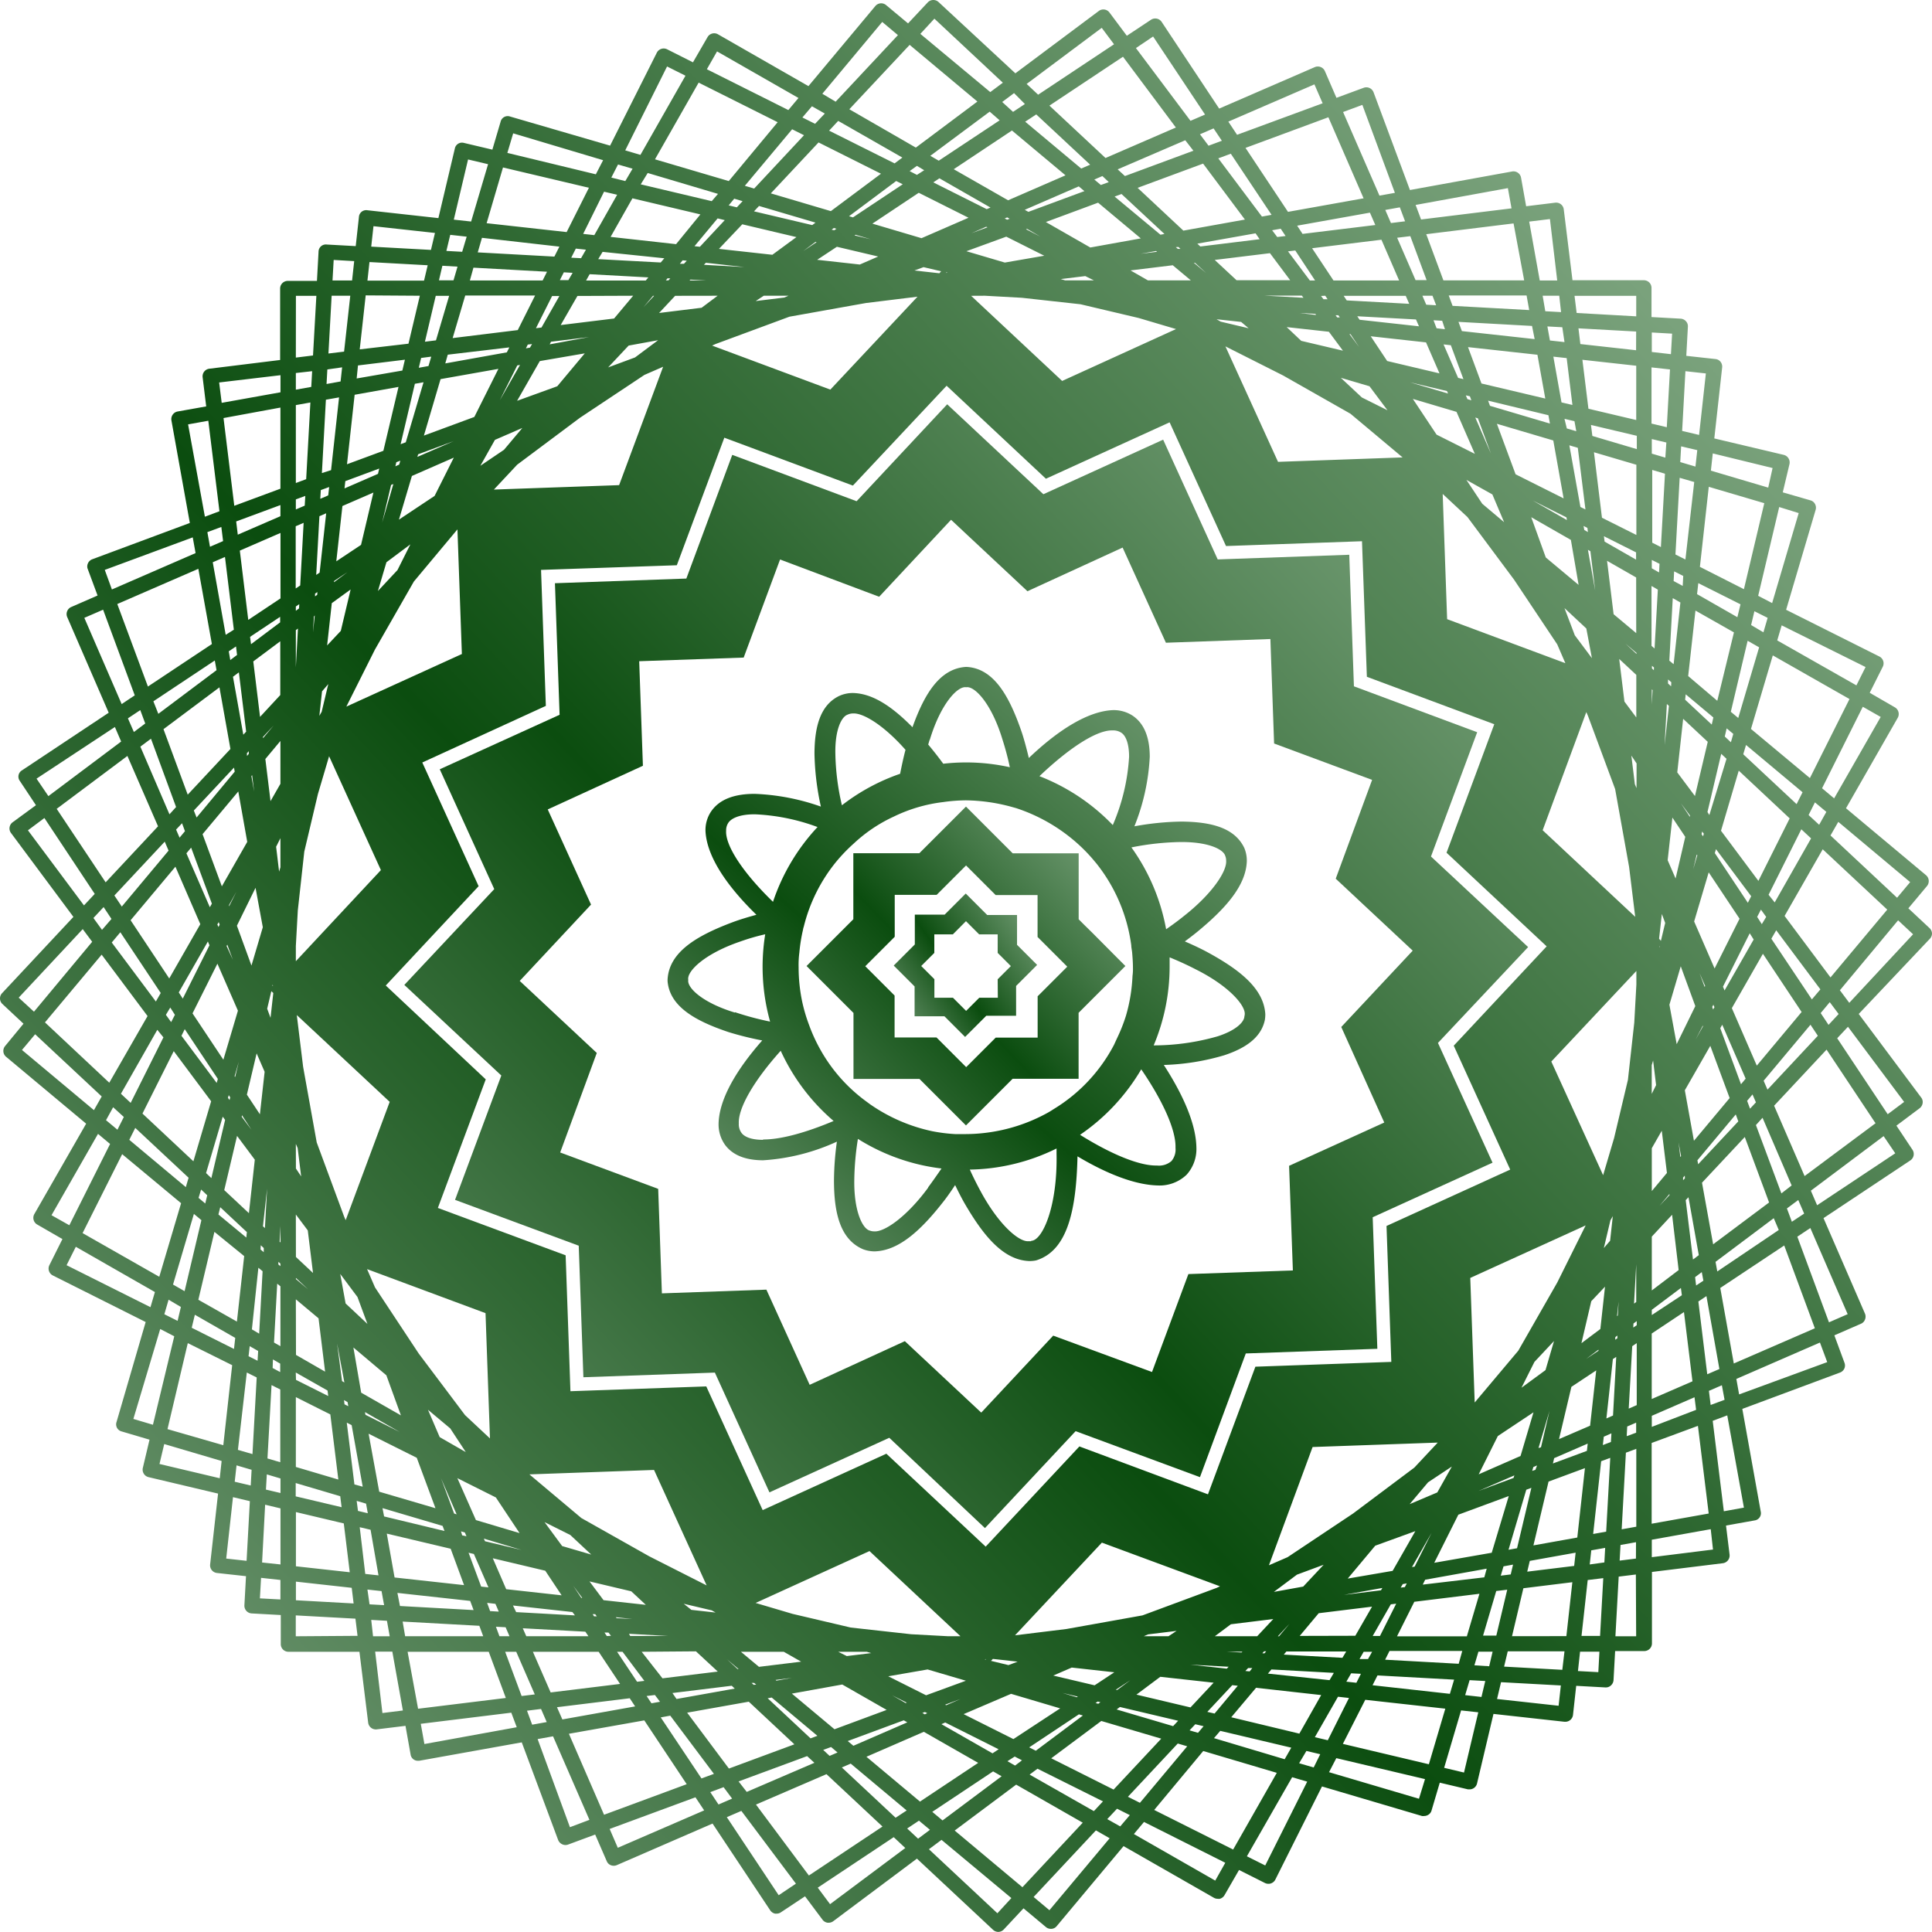 <svg xmlns="http://www.w3.org/2000/svg" xmlns:xlink="http://www.w3.org/1999/xlink" width="265.53" height="265.516" viewBox="0 0 265.53 265.516"><defs><linearGradient id="a" x1="0.065" y1="0.895" x2="1.086" y2="-0.065" gradientUnits="objectBoundingBox"><stop offset="0" stop-color="#749a77"/><stop offset="0.339" stop-color="#0b4d0f"/><stop offset="1" stop-color="#b5cfb6"/></linearGradient><linearGradient id="b" x1="-0.116" y1="1" x2="1.197" y2="-0.228" gradientUnits="objectBoundingBox"><stop offset="0" stop-color="#749a77"/><stop offset="0.37" stop-color="#0b4d0f"/><stop offset="1" stop-color="#b5cfb6"/></linearGradient><linearGradient id="c" x1="0.078" y1="1" x2="1.218" y2="-0.295" gradientUnits="objectBoundingBox"><stop offset="0" stop-color="#749a77"/><stop offset="0.307" stop-color="#0b4d0f"/><stop offset="1" stop-color="#b5cfb6"/></linearGradient><linearGradient id="d" x1="-0.305" y1="1.232" x2="1.214" y2="-0.228" gradientUnits="objectBoundingBox"><stop offset="0" stop-color="#749a77"/><stop offset="0.474" stop-color="#0b4d0f"/><stop offset="1" stop-color="#b5cfb6"/></linearGradient><linearGradient id="e" x1="0" y1="1" x2="1.436" y2="0" xlink:href="#a"/></defs><path d="M265.51,128.28a1.06,1.06,0,0,0-.34-.74l-2.91-2.72,2.56-3.06a1.067,1.067,0,0,0-.13-1.49l-11-9.2,7.11-12.43a1.063,1.063,0,0,0-.39-1.44l-3.46-2,1.79-3.57a1.05,1.05,0,0,0-.47-1.42l-12.81-6.42,4.06-13.74a1.06,1.06,0,0,0-.09-.8,1,1,0,0,0-.63-.5l-3.8-1.1.92-3.87a1.07,1.07,0,0,0-.79-1.28l-9.54-2.26,1.08-9.76a1.07,1.07,0,0,0-.22-.77,1,1,0,0,0-.71-.38l-4-.44.22-4a1,1,0,0,0-.27-.76,1.06,1.06,0,0,0-.73-.35l-4-.22v-4a1.05,1.05,0,0,0-1.06-1.06h-9.8l-1.2-9.74a1.05,1.05,0,0,0-1.17-.92l-4,.49-.7-3.93a1.06,1.06,0,0,0-1.22-.85L193.76,26.1l-5-13.43a1.06,1.06,0,0,0-1.36-.62l-3.74,1.38-1.59-3.67a1.06,1.06,0,0,0-1.39-.55l-13.14,5.7L159.64,3a1.06,1.06,0,0,0-1.47-.3l-3.32,2.2-2.39-3.2A1.05,1.05,0,0,0,151,1.49l-11.47,8.57L129,.29a1.06,1.06,0,0,0-1.49,0L124.78,3.2,121.77.69a1.05,1.05,0,0,0-1.49.13l-9.19,11L98.66,4.7a1.05,1.05,0,0,0-1.44.39l-2,3.46L91.67,6.76a1.06,1.06,0,0,0-1.42.47L83.83,20,70.09,16a1,1,0,0,0-1.31.72l-1.13,3.83-3.89-.92a1,1,0,0,0-1.27.78l-2.26,9.55-9.76-1.08a1,1,0,0,0-1.16.93l-.44,4-4-.22a1,1,0,0,0-1.11,1l-.22,4h-4a1.05,1.05,0,0,0-1.06,1.06v9.81l-9.73,1.2a1.05,1.05,0,0,0-.92,1.18l.49,4-3.93.7a1.06,1.06,0,0,0-.85,1.22l2.53,14.1-13.44,5A1.06,1.06,0,0,0,12,78.08l1.39,3.75L9.77,83.41a1.06,1.06,0,0,0-.55,1.39l5.7,13.14L3,105.86a1,1,0,0,0-.29,1.46l2.21,3.33L1.71,113a1.05,1.05,0,0,0-.21,1.48L10.07,126,.29,136.46a1.05,1.05,0,0,0,0,1.49l2.92,2.73L.69,143.74a1.05,1.05,0,0,0,.13,1.49l11,9.19L4.7,166.84a1.06,1.06,0,0,0,.39,1.44l3.47,2-1.79,3.58a1.06,1.06,0,0,0,.47,1.42L20,181.68l-4,13.73a1,1,0,0,0,.71,1.31l3.82,1.13-.92,3.88A1.06,1.06,0,0,0,20.4,203l9.55,2.26L28.86,215a1.06,1.06,0,0,0,.93,1.17l4,.44-.22,4a1.06,1.06,0,0,0,1,1.12l4,.22v4A1.05,1.05,0,0,0,39.58,227h9.8l1.2,9.74a1.06,1.06,0,0,0,1,.93h.13l4-.49.7,3.93a1,1,0,0,0,1,.87h.18l14.1-2.53,5,13.42a1.1,1.1,0,0,0,1,.69,1.13,1.13,0,0,0,.36-.06l3.73-1.38,1.59,3.66a1,1,0,0,0,.58.56,1.13,1.13,0,0,0,.39.07,1.09,1.09,0,0,0,.42-.09l13.15-5.71,7.93,11.93a1.06,1.06,0,0,0,.67.45h.2a1,1,0,0,0,.59-.18l3.32-2.2,2.4,3.21a1.08,1.08,0,0,0,.7.42h.14a1.05,1.05,0,0,0,.64-.21l11.5-8.6,10.46,9.78a1.07,1.07,0,0,0,.73.29h0a1.06,1.06,0,0,0,.74-.33l2.72-2.91,3.07,2.57a1.06,1.06,0,0,0,.68.25h.09a1,1,0,0,0,.72-.37l9.19-11,12.43,7.11a1.08,1.08,0,0,0,.52.13,1,1,0,0,0,.28,0,1.09,1.09,0,0,0,.64-.49l2-3.47,3.56,1.79a1.1,1.1,0,0,0,.48.11,1,1,0,0,0,.33-.05,1.06,1.06,0,0,0,.62-.53l6.41-12.8,13.74,4.06a1.1,1.1,0,0,0,.3,0,1.07,1.07,0,0,0,.51-.13,1,1,0,0,0,.51-.63l1.13-3.82,3.88.92h.24a1.05,1.05,0,0,0,1-.81l2.26-9.56,9.76,1.08h.11a1.06,1.06,0,0,0,1.06-.94l.44-4,4,.22h.07a1,1,0,0,0,.7-.27,1.07,1.07,0,0,0,.36-.73l.22-4h4a1.05,1.05,0,0,0,1.06-1.06v-9.81l9.74-1.2a1.07,1.07,0,0,0,.93-1.18l-.49-4,3.92-.7a1,1,0,0,0,.85-1.23l-2.53-14.1,13.44-5a1.08,1.08,0,0,0,.59-.56,1.06,1.06,0,0,0,0-.81l-1.38-3.74,3.65-1.59a1,1,0,0,0,.56-.58,1.07,1.07,0,0,0,0-.81l-5.7-13.13,11.93-7.93a1.06,1.06,0,0,0,.3-1.46l-2.21-3.32,3.19-2.39a1.08,1.08,0,0,0,.41-.69,1,1,0,0,0-.2-.79l-8.58-11.48L265.22,129A1.06,1.06,0,0,0,265.51,128.28Zm-3-7.06-1.8,2.15-9.15-8.56,1.07-1.87Zm-9.83,18.13-1.39,1.49-1.08-1.62,1.25-1.5Zm-4.74,27.43-1.69,1.12-.68-1.83,1.56-1.16ZM237,192.37l-1.91.71-.24-1.94,1.78-.77ZM234.82,208l-7.84,1.4V198.3l6.36-2.35Zm-10,6.19-2.24.28.12-2.15,2.13-.38Zm-4.93,10.63h-2.55l.85-7.68,2.14-.26Zm-5.19,4.66-8-.44.5-2.1H215Zm-11.11,3.73-2.24-.25.61-2.06,2.15.12Zm-23.06,9.69-2-.58,1-1.69,1.9.45ZM153.94,251l-1.78-1,1.34-1.43,1.76.88Zm-29.28.29,1.62-1.08,1.51,1.26-1.63,1.22Zm-27.06-5,1.83-.68,1.17,1.57-1.87.81ZM72.41,235.1l1.93-.24.78,1.8-2,.36ZM56,227H67.15l2.35,6.35-12.06,1.48Zm-5-4.38,2.16.12.38,2.13H51.25ZM12.82,126.15l1.4-1.5,1.08,1.63-1.3,1.5Zm4.74-27.44,1.7-1.13.68,1.84-1.56,1.17ZM28.48,73.12l1.92-.71.24,1.94-1.8.78ZM30.7,57.44,38.52,56V67.15L32.18,69.5Zm9.94-6.19L42.88,51l-.12,2.16-2.12.38Zm4.92-10.62h2.56l-.85,7.68-2.15.26ZM50.76,36l8,.44-.5,2.11H50.48Zm11.1-3.74,2.26.25-.62,2.08-2.17-.12Zm23.06-9.67,2,.58-1,1.7L84,24.39Zm26.65-8,1.77,1L112,17l-1.74-.87Zm29.27-.31-1.63,1.08L137.72,14l1.63-1.22Zm27.07,5.05-1.83.68-1.18-1.57,1.87-.81ZM193.09,30.4l-1.94.24-.78-1.8,2-.36Zm16.37,8.12h-11.1L196,32.17l12-1.48Zm5.07,4.36-2.17-.12L212,40.63h2.28ZM250,113.34,248.55,112l.87-1.74,1.57,1.31Zm-1,24L243.43,129l.67-1.16,6.07,8.12Zm.82,5-6.92,7.4-.53-1.22,6.44-7.7Zm-5.37,26.69-8.45,5.7-.24-1.32,8-6Zm-8.16,19.11-1.67.72-1.22-10,1.11-.74Zm-3.2,5.61L227,196.09v-1.52l5.87-2.55Zm-12.36,16.74-1.79.32,1.1-10,1.25-.46Zm-4.4,4.71-6.45.79.35-1.48,6.3-1.13Zm-10.7,9.58h-1.82l1.81-6.13,1.51-.18Zm-5.17,3.87-10.11-.56.6-1.2h10Zm-14.06,2.61-1.38-.15.66-1.15,1.34.07Zm-21.77,6.88-1.16-.34.79-.84,1.14.27Zm-25.14,4.5-1.05-.6,1-.64,1,.52ZM114,241.31l-.88-.82,1.08-.4.89.75Zm-24.48-7.23-.67-1,1.14-.14.7.93ZM68.14,223.56l1.33.07.53,1.23H68.62ZM54.6,218.91l10,1.1.47,1.26-10.12-.56Zm-38.08-90.8,5.55,8.35-.67,1.17-6.06-8.11Zm-.82-5.05,6.92-7.4.53,1.23-6.43,7.69Zm5.36-26.69,8.44-5.61.24,1.33-8,6Zm8.16-19.11,1.68-.73,1.22,10-1.12.7Zm3.22-5.61,6.08-2.25v1.53l-5.86,2.54ZM44.77,54.92l1.81-.32-1.1,10-1.26.4Zm4.41-4.71,6.45-.79-.35,1.49L49,52Zm10.69-9.57h1.84L59.9,46.76l-1.52.19Zm5.18-3.87,10.11.56-.6,1.2h-10Zm14.07-2.62,1.39.15-.67,1.17-1.35-.07Zm21.77-6.86,1.15.34-.79.85-1.12-.27ZM126,22.78l1,.6-1,.64-1-.52Zm25.49,1.4.88.83-1.09.4-.9-.75ZM176,31.42l.67,1-1.15.14-.7-.93Zm21.36,10.52L196,41.86l-.53-1.23h1.39Zm13.54,4.65-10-1.1-.47-1.27,10.11.56Zm36,63.91-7.33-6.85.38-1.28,7.77,6.5ZM242.72,126l-.6,1-.64-1,.52-1Zm-1.41,25.49-.81.87-.4-1.08.74-.88ZM234.09,176l-1,.66-.14-1.15.92-.69Zm-1.5,13.83-5.6,2.43v-9l4.43-2.95Zm-14.51,9.56-4.67,1.73.17-.73,4.61-2Zm-9.6,13.38-1.17.21,2.44-8.25.7-.26Zm-4.5,4-8.46,1,.33-.67,8.46-1.52Zm-14.34,8.06h-1l2.49-4.35.74-.09Zm-5.16,3-8.06-.44.36-.43H185Zm-12.75,1.87-.59-.06.38-.4h.57Zm-20.81,4.45-.37-.11.3-.2.37.09Zm-23.84,1.45-.33-.19.34-.13.33.16Zm-23.52-4.06-.28-.26h.35l.28.24Zm-20.18-6.7-.32-.48h.55l.34.45Zm-12.9-4.2,8.17.9L79,222l-8.08-.45Zm-6.1-7.25.73.17,2,4.59-1-.11Zm-41.6-73.93.6-1,.64,1-.52,1ZM24.18,114l.82-.87.4,1.09-.74.89Zm7.24-24.5,1-.67L32.56,90l-.93.7Zm1.52-13.84,5.59-2.43v9L34.1,85.18Zm14.5-9.55,4.66-1.73-.17.73-4.6,2ZM57,52.73l1.19-.21-2.44,8.25-.71.26Zm4.52-4,8.46-1-.34.68-8.46,1.52Zm14.34-8.06h1L74.4,45l-.76.09Zm5.16-3,8.07.44-.36.43h-8.2ZM93.8,35.76l.57.06-.39.42h-.56Zm20.78-4.44.36.11-.31.2-.35-.08Zm23.83-1.46.33.19-.34.13-.34-.17Zm23.53,4.07.28.26h-.36l-.28-.24Zm20.18,6.7.32.48h-.56l-.34-.45ZM195,44.83l-8.16-.9-.32-.48,8.07.44Zm6.11,7.26-.73-.17-2-4.6,1,.11ZM237.87,102l-.84-.79.26-1.12.91.76ZM241,129.11l-4,7-.22-.52,3.68-7.34ZM239.26,149l-2.85-7.7.27-.48,3.22,7.41Zm-.37,5.1-5.52,5.9-.1-.55,5.27-6.3Zm-5.43,18.39-.8.6-1-8.16.38-.4ZM231.13,178,227,180.72V180l4-3Zm-19.7,21,1.51-5.11-1.17,5ZM208,203.11l-4.8,1.78,4.91-2.13Zm-13.59,12.18-.37.07,2.69-4.7Zm-4.63,3.26-5.09.63,5.28-.95Zm-14.17,6.32,1.6-1.72-1.44,1.72Zm-5,2.23-2-.11h2.13Zm-20.19,4.51-5.68-1.34,2.54-1.1,5.85.65ZM101.81,227h5.89l2.39,1.36-5.8.71Zm-17.19-4.75,2.27.25-2.17-.12Zm-4.75-2.65-1.09-1.65L80,219.59Zm-13.39-8.15L71.64,213l-5-1.19ZM62.39,208l-1.78-4.81,2.13,4.92ZM24.55,136.38l4-7,.22.52-3.67,7.33Zm1.7-19.9,2.85,7.7-.28.49-3.22-7.41Zm.37-5.1,5.52-5.9.1.56L27,112.34ZM32,93l.81-.61,1,8.15-.39.42Zm2.35-5.49,4.13-2.75v.76l-4,3Zm19.69-21L52.5,71.82l1.23-5.19Zm3.41-4.09,4.89-1.81-5,2.17ZM71.07,50.21l.38-.07L68.67,55Zm4.64-3.26,5.22-.64-5.4,1Zm14.17-6.31-1.45,1.55,1.3-1.55Zm5-2.23,2.13.12H94.74ZM115,33.9l5.68,1.34-2.53,1.1-5.86-.65Zm48.65,4.62h-5.9l-2.39-1.37,5.8-.71Zm17.19,4.75L178.57,43l2.21.12Zm4.75,2.64,1.18,1.77-1.33-1.79ZM199,54.07l-5.23-1.54,5.08,1.2Zm4.1,3.41,1.79,4.84-2.15-4.95Zm32.14,42.09-3.66-3.42.08-.74,3.8,3.18Zm-1.09,15-.11.36-.2-.3.08-.36Zm1.46,23.84-.18.31-.13-.34.16-.31Zm-4.06,23.52-.25.26v-.36l.23-.27Zm-.86,12.61-3.69,2.8v-7.4l2.79-3Zm-8.47,6.33.22-2-.11,1.91Zm-190.91-30,.11-.37.2.3-.09.37Zm-1.46-23.83.19-.32.13.34-.16.33Zm4.06-23.53.26-.28v.37l-.24.28Zm.88-12.62,3.71-2.77v7.39l-2.78,3Zm8.45-6.32L43,86.9l.12-2.18Zm186.41,9.74-.42-.39v-.55l.45.38Zm3.61,23.21-.57,1.92.48-2Zm1,18.1-.69-1.87.76,1.74Zm-.24,5.45-1,1.79,1-1.94ZM230.92,159l-.24-2,.34,1.88Zm-1.49,5.24-1.36,1.46,1.35-1.61ZM32.22,147.91l.58-2L32.3,148Zm-1-18.09.76,2.06L31.12,130Zm.24-5.45,1-1.81-1,2Zm3.17-17.85.28,2.26-.38-2.13Zm1.49-5.25,1.46-1.56-1.44,1.72Zm191.16-9.18-.26-.24v-.36l.28.23Zm-66.7,132.77h-3.39l.58-.25,3.92-.48ZM93.95,220.4l3.85.91.53.3L95,221.24Zm11-179.77h3.4l-.59.25-3.92.48Zm66.64,4.47-3.84-.91-.57-.33,3.38.37ZM224.9,89.86l-1.51-1.41,1.51,1.27ZM185.94,208l-9,6-2.56,1.11,6-16.25,17.2-.61-3.22,3.44Zm-106.06.62-7.14-6,17.13-.61,7.23,15.87-7.89-4ZM79.69,57.4l8.86-5.89,2.57-1.12L85.07,66.66l-17.21.61,3.2-3.42Zm105.9-.55,7.16,6-17.12.61L168.4,47.59l7.93,4Zm42,92.27-.6,1.2v-3.95l.19-.63Zm-20.05,11.61-17,7.75.66,18.68-18.68.66L166,205.36l-17.67-6.58-12.88,13.77L121.8,199.78l-17,7.75-7.75-17-18.67.66-.66-18.68L60.16,166l6.58-17.67L53,135.43l12.76-13.65-7.74-17L75,97l-.66-18.69L93,77.67l6.53-17.53,17.67,6.58L130.08,53l13.65,12.78,17-7.75,7.75,17,18.69-.66L187.84,93l17.51,6.52-6.56,17.66,13.76,12.87L199.78,143.7Zm-40.35,57.49L157,222l-10.44,1.87-7.08.87L151.42,212l16.23,6Zm-37,6.64-5-.27-8.29-.92-8-1.88-5.07-1.5,15.65-7.13,12.5,11.7ZM37.93,116.36l.59-1.18v4l-.18.6Zm2.71,40.84.25.57.48,3.9-.72-1.09Zm6.64,10L43.51,157l-1.87-10.4-.87-7.11,12.77,11.93-6.05,16.26Zm-6.64-35.11V130l.27-4.89.89-8.08,1.87-7.9,1.54-5.21,7.12,15.65Zm-3.14,3.35-.07.07v-.2Zm-.23.77.27.25-.38,3.41-.46-1.25ZM57.52,186l-6-9.08-1.09-2.51,16.28,6.05.61,17.22-3.43-3.21ZM98.34,47.26l10.14-3.75L119,41.63l7.08-.87L114.1,53.53,97.85,47.48Zm37-6.63,5.08.28,8.06.89,8,1.89,5.13,1.52-15.65,7.13-12.51-11.7ZM224.9,108.3l-.23-.54-.48-3.93.72,1.08ZM208.07,79.65,214,88.54l1.12,2.59-16.25-6.05-.61-17.21,3.4,3.17ZM212,114.09l6-16.24.25.58,3.71,10,1.92,10.7.84,6.86Zm12.88,19.34v1.87l-.29,5.24-.87,7.85-1.9,8-1.51,5.11-7.12-15.62Zm3.14-3.35.06-.06v.16Zm.23-.79L228,129l.38-3.4.46,1.23Zm-9.48-38.85-2.35-3.14L215,83.56l3,2.8ZM62.85,72.74l.61,17.13L47.58,97.1l3.93-7.84,5.35-9.35ZM46.74,175.07l2.37,3.17,1.37,3.7-3-2.81Zm155.92,17.67-.61-17.12,15.86-7.22L214,176.26l-5.35,9.36ZM44.19,97.81l-.32.56L44.24,95l.86-1ZM40.64,166.9l1.64,2.19.72,5.85-2.35-2.2Zm180.67.81.33-.58-.37,3.38-.86,1Zm3.56-69.12-1.63-2.18-.72-5.86,2.35,2.19ZM206.7,71.75l-3-2.53-2.18-3.28,3.57,2ZM130.07,37.5l-.07-.07h.19ZM38.52,107.71l-1.36,2.38-.71-5.79,2.07-2.48ZM35.1,122l1,5.42-1.56,5.27-2-5.48Zm.15,22.76,1.1,2.53-.65,5.84-1.79-2.7Zm3.28,23.71v2.28l-.12-.11Zm2.12,7.15,1.64,1.54-1.64-1.38ZM58.8,193.74l3.06,2.56L64,199.56l-3.59-2.06ZM135.44,228l.06.06h-.17ZM227,157.79l1.37-2.4.71,5.8L227,163.68Zm3.42-14.3-1-5.42,1.56-5.28,2,5.47Zm-.15-22.77-1.09-2.51.65-5.86L231.6,115ZM227,96.8V94.73l.11.1ZM224.86,87l-3.11-2.6-.9-7.34,4,2.29Zm-5.64-5.86-1-5.59.34.19Zm-2.28-.77-4.51-3.77-2-5.53,5.45,3.12Zm-26.27-24-3.52-1.76-2.89-2.7,3.94,1.16ZM150.33,38.52h-3.95l-.61-.18,3.37-.41Zm-21-1.25-.25.27-3.42-.38,1.25-.46Zm-38.9,9.47-3.17,2.37-3.7,1.37,2.82-3ZM71.77,58.8l-2.52,3L66,64l2-3.56Zm-15.39,16-1.77,3.53-2.69,2.88,1.17-3.95ZM33.24,153.26l1.3,2-1.34-1.79Zm3.45,10.09-.3,5.42-.27-.25Zm1.56,10.06.27.25V174l-.29-.24Zm2.39,5.15,3.12,2.61.9,7.33-4-2.3Zm5.67,6.07,1,5.36-.32-.19Zm2.24.55L53.08,189l2,5.51-5.46-3.12Zm26.27,24,3.54,1.77,2.88,2.69-4-1.17ZM115.18,227h3.93l.61.18-3.36.41Zm21,1.25.26-.27,3.4.38-1.26.47Zm38.88-9.48,3.17-2.37,3.67-1.36-2.81,3Zm18.66-12.06,2.53-3,3.27-2.17-2,3.56Zm15.37-16,1.78-3.55,2.69-2.87-1.17,4Zm23.14-78.46L231,110.39l1.25,1.68Zm-3.47-9.87.31-5.64.28.26Zm-1.38-13.27-.42-.36V80.52l.87.5ZM224.84,76.9l-4.33-2.48-.09-.74,4.42,2.22Zm-6.62-3.79-.5-.29-.1-.55.53.27Zm-2.89-1.65-4.68-2.68,4.62,2.31ZM46.82,86.69l-1.88,2,.64-5.81L48.17,81Zm-6.18,5v-5.1l.29-.22Zm-6.68,24-3.49,6.11-2.65-7.17,4.91-5.87Zm-1.28,23.2-2,6.74-4.24-6.37,3.42-6.83ZM35,159.37l-.81,7.35-3.39-3.17,1.76-7.45Zm.82,11.76.41.38v.57l-.44-.37Zm2.26,5.28.44.36V185l-.88-.5Zm2.55,12.21L45,191.1l.09.75-4.43-2.22Zm6.63,3.79.49.28.1.56-.52-.26Zm2.88,1.65,4.77,2.73-4.7-2.36Zm168.54-15.24,1.89-2-.64,5.82-2.6,1.95Zm6.18-5.08v5.19l-.3.22Zm6.68-23.91,3.5-6.11,2.66,7.18-4.91,5.87Zm1.28-23.2,2-6.75,4.24,6.37-3.43,6.84Zm-2.32-20.49.81-7.36,3.38,3.16-1.76,7.45ZM230,91.27l-.59-.49.47-8.59,1.05.6Zm-2-12.61-1-.57V76.94l1.06.53Zm-3.12-5.15-4.73-2.37-1.1-9,5.83,1.72Zm-7-3.51-.69-.34-1.52-8.47,1.16.34Zm-3-1.52-6.6-3.31-2.57-6.94,7.75,2.29Zm-12.2-6.12-5.26-2.64-3.26-4.91,6,1.78ZM184.55,48.18l-5.73-1.35-2-1.89,5.8.64ZM138.08,36.07l-5.28-1.56,5.48-2,5.22,2.62ZM98.61,40.63l-2.2,1.65L90.56,43l2.21-2.36ZM80.35,48.55l-3.78,4.52-5.52,2,3.12-5.46Zm-18,14.33-2.64,5.26-4.9,3.26,1.78-6ZM45.89,80v-.16l1.84-1.22Zm-2.31,1.73-.3.22v-.38l.32-.21Zm-2.5,1.87-.44.33v-.59l.47-.32ZM25.37,141.43l4.55,6.84-.16.55-4.84-6.48Zm5.55,12.47-1.89,8-.73-.69,2.29-7.75Zm-.67,12,3.66,3.42-.08.75L30,166.9Zm5.24,8.32.58.48-.47,8.58-1-.59Zm2,12.6,1,.58v1.16L37.45,188ZM40.64,192l4.74,2.38,1.1,8.95-5.84-1.73Zm7,3.51.67.34,1.52,8.46L48.69,204Zm3,1.52,6.62,3.31,2.57,6.93L52.1,205Zm12.2,6.11,5.29,2.65,3.26,4.9-6-1.79ZM81,217.33l5.74,1.36,2,1.86-5.81-.64Zm46.47,12.1,5.26,1.55-5.47,2-5.2-2.61Zm39.48-4.57,2.2-1.64,5.83-.72-2.21,2.36Zm18.26-7.92,3.78-4.52,5.51-2-3.12,5.46Zm18-14.33,2.63-5.26,4.9-3.26-1.78,6Zm16.46-17.13v.15l-1.69,1.12Zm2.32-1.73.28-.21v.37l-.3.2Zm2.49-1.86.45-.34v.57l-.48.32Zm15.72-57.83-4.54-6.83.16-.54,4.84,6.47Zm-5.55-12.47,1.89-8,.73.68L234.91,112ZM232,92.9l1-9,5.29,3L236,96.3Zm-.75-12.39L230,79.84l.07-1.33,1.25.63Zm-3-5.34-1.19-.6v-10l1.75.52Zm-3.31-13.46-6.11-1.81-.19-1.51,6.3,1.49Zm-8.32-2.46-1.3-.38L215,57.55l1.37.32ZM213,58.2l-8.24-2.44-.26-.71,8.29,2ZM202.2,55l-.54-.16-.22-.52.56.13Zm-4.38-3.7-7.19-1.7-2.26-3.4,7.6.84Zm-13.7-7.69h-.36l-.22-.3h.38Zm-5-2.7-5.43-.3h5.21Zm-9.19-2.41-3-2.79,7.59-.93,2.78,3.72Zm-4.19-1-1.68-1.4h.16ZM159,34.59l-2.24.27,2.11-.38ZM149.83,34l-6.11-3.5,7.18-2.66,5.87,4.91Zm-6.89-1.51-1.95-1,.15-.05Zm-7.24-1.27-2.19.81,2-.88Zm-9.07,1.5-6.75-2,6.37-4.24,6.84,3.43Zm-7,.14-2.2-.52.13-.09Zm-7.42.41-1.82,1.21,1.67-1.25ZM106.13,35l-7.34-.81L102,30.81l7.44,1.76Zm-3.85,1.69-5.55-.31.26-.28ZM92.1,38.25l-.25.27h-.36l.24-.29ZM87,40.63l-2.62,3.13-7.34.9,2.3-4ZM73.1,47.27l-.28.49-.56.1.26-.52Zm-4.62,3.41-3.31,6.61-6.93,2.56,2.29-7.76ZM55,63.3l-.16.54-.52.23.13-.56Zm-3.7,4.38-1.7,7.19-3.4,2.26.84-7.6Zm-7.39,11-.47.32.44-8.07.93-.4Zm-2.67,1.77-.62.41V72.31l1.09-.47Zm-9.59,22.47-5.87,6.28-3.33-9,7.69-5.75ZM27.51,127l-4.27,7.46-5.31-8,6.16-7.36ZM29,151.34l-2.44,8.25-7-6.56,4.3-8.58Zm-1.38,12.13.84.79-.27,1.13-.92-.77Zm5.92,9.15-1,9-5.3-3,2.21-9.33ZM34.3,185l1.16.66L35.38,187l-1.24-.62Zm3,5.35,1.2.6v10l-1.76-.52Zm3.32,13.46,6.12,1.81.19,1.51-6.31-1.49ZM49,206.26l1.29.38.24,1.32-1.35-.32Zm3.55,1,8.26,2.44.26.7-8.3-2Zm10.79,3.19.53.16.22.51L63.5,211Zm4.37,3.7,7.21,1.71,2.25,3.38-7.62-.84Zm13.72,7.68h.35l.22.3h-.37Zm5,2.7,5.41.3H86.59Zm9.2,2.41,3,2.78-7.6.93L88.17,227Zm4.27,1.1,1.59,1.33h-.15Zm6.67,2.83,2.24-.28-2.12.38Zm9.17.63,6.1,3.49-7.17,2.66-5.86-4.9Zm6.86,1.49,2,1-.15.06Zm7.28,1.28,2.09-.77-1.95.85Zm9.06-1.49,6.75,2L139.26,239l-6.84-3.43Zm7.06-.12,2.11.5-.13.09Zm7.33-.44,2-1.31-1.8,1.34Zm6.12-1.78,7.33.81-3.18,3.4-7.43-1.76Zm4.11-1.67,5.28.29-.25.26Zm9.91-1.57.25-.26H174l-.24.28Zm5.14-2.38,2.61-3.12,7.33-.9-2.3,4Zm13.88-6.64.28-.48.55-.1-.26.51Zm4.61-3.41,3.31-6.61,6.93-2.56L205,213.39Zm13.46-12.63.16-.53.51-.22L211,202Zm3.69-4.37,1.7-7.18,3.41-2.26-.84,7.6Zm7.4-11,.46-.3-.44,8.06-.91.4Zm2.66-1.77.62-.42v8.52l-1.1.48Zm9.59-22.47,5.88-6.28,3.34,9L235.43,171Zm4.1-23.99,4.27-7.47,5.32,8-6.16,7.37Zm-1.49-24.38,2.44-8.26,7,6.56-4.3,8.59Zm1.35-16.35,2.31-9.76,1.58.9-2.87,9.71Zm.9-13-5.54-3.17.17-1.51,5.8,2.91Zm-7.14-7.93-1.37-.69.58-10.54,2,.58Zm-2.76-14L227,62.33v-2l2,.47Zm-4-5.17-6.57-1.55-.83-6.73,7.4.82Zm-8.77-2.07-1.5-.35L213.47,49l1.83.2Zm-3.73-.88-8.77-2.07-1.85-5,9.54,1.05Zm-13.79-9.53-1.15-.13L197,44l1.19.07Zm-4.91-3.49-8.59-.47-.42-.63h8.53Zm-10.41-3.21-2.94-4.43,9.53-1.17,2.43,5.6Zm-2.53,0H180l-3-4,1-.12Zm-7.62-5.67-8.15,1-.41-.39,8-1.42Zm-10.48-1.18-6.29-5.88,9-3.33,5.75,7.69Zm-2.6.46-.55.1L153.17,27l.95-.35Zm-11-5.89-7.7,2.85-.5-.28,7.42-3.22Zm-10.49,1.26-7.47-4.27,8-5.32,7.36,6.16Zm-2.42,1-.52.22-7.34-3.68.84-.56Zm-12.06-3.2-6.84,4.55-.54-.16,6.48-4.84ZM114.17,29l-8.25-2.44,6.56-7,8.58,4.3Zm-2.11,1.58-.45.34-8-1.89.69-.74Zm-12.47-.34L96.17,33.9l-.74-.08L98.61,30Zm-6.69,3.3-9-1,3-5.3,9.34,2.21Zm-1.62,1.94-.49.58L82.2,35.6l.6-1Zm-12.6,2-.58,1H76.93l.54-1.07ZM73.52,40.6l-2.38,4.75-8.95,1.1,1.73-5.85ZM59.25,49l-.38,1.29-1.33.24.32-1.35Zm-4.5,4.16-2.08,8.78-5,1.85,1.05-9.55ZM45.22,66.92l-.13,1.15L44,68.54l.07-1.2Zm-3.36,2.56L40.64,70V68.62l1.3-.48ZM24.18,110.9l-.91,1-4-9.3,1.46-1.09Zm-1.74,31.66-4.5,9-1.34-1.25,5-8.79ZM18.57,155l7.33,6.85-.38,1.29-7.77-6.5Zm9.09,12.68-2.31,9.76-1.59-.91,2.87-9.71Zm-.9,13,5.55,3.18-.17,1.52-5.81-2.91Zm7.14,7.94,1.36.68-.58,10.53-2-.58Zm2.75,14,1.88.56v2l-2-.47Zm4,5.18,6.58,1.56.82,6.71-7.4-.82Zm8.77,2.08,1.49.35L52,216.5l-1.82-.2Zm3.72.88,8.78,2.08,1.84,5-9.55-1.05Zm13.79,9.52,1.14.13.46,1.07-1.19-.07Zm4.9,3.49,8.6.47.42.62H72.31ZM82.26,227l2.94,4.42-9.54,1.17L73.22,227Zm2.53,0h.75l3,4-1,.12Zm7.61,5.67,8.15-1,.41.39-8,1.43Zm10.49,1.19,6.27,5.86-9,3.33-5.74-7.68Zm2.6-.47.55-.1,6.28,5.26-.94.35Zm11,5.88,7.7-2.85.49.28-7.41,3.22ZM126.95,238l7.47,4.27-8,5.32-7.36-6.16Zm2.42-1.05.52-.23,7.34,3.68-.84.56Zm12.06,3.19,6.83-4.54.55.16-6.47,4.84Zm9.91-3.63,8.24,2.43-6.55,7-8.57-4.3Zm2.11-1.58.45-.34,8,1.89-.69.74Zm12.46.33,3.43-3.67.76.08-3.19,3.82Zm6.7-3.31,8.95,1-3,5.3L169.2,236Zm1.63-1.95.48-.57,8.58.47-.59,1Zm12.59-2,.57-1h1.16l-.56,1Zm5.15-3.12,2.38-4.75,8.95-1.1-1.73,5.85Zm14.26-8.34.38-1.28,1.31-.24-.32,1.35Zm4.49-4.16,2.08-8.77,5-1.85-1.05,9.54Zm9.54-13.79.13-1.15,1.05-.46-.07,1.19Zm3.35-2.55,1.23-.53v1.38l-1.3.48Zm17.69-41.43.91-1,4,9.3L244.81,164Zm1.74-31.65,4.5-9,1.34,1.25-5,8.8Zm-2.42-22.79,3-10.11,10.54,6-5.44,10.86Zm1.71-13.28-1.69-1,.45-1.9,1.82.91Zm-8.73-9,1.22-11,7.63,2.25-2.8,11.82ZM233,64.11l-2.09-.62.12-2.16,2.22.52Zm-3.94-5.41-2.1-.5V50.48l2.54.28Zm-4.22-10.58-7.66-.85-.26-2.16,7.93.44ZM215,47l-2-.22-.35-1.93,2.05.11Zm-4.85-4.4-10.53-.58-.53-1.43h10.7Zm-14.1-4.12h-1.52L192,32.66l1.81-.22ZM189,30.91l-10,1.22L178.26,31l10-1.79ZM177,29.1l-5.84-8.79,11.39-4.21,4.84,11.14Zm-2.26.41-1.32.24-6-8,1.72-.64ZM164,20.7l-9.41,3.48-1-.92,9.29-4Zm-12.08,1-7.71-7.2,10.11-6.72,7.27,9.73Zm-2.11.92-1.23.53-7.7-6.44,1.52-1Zm-12.44-6.1L129,22.07l-1.16-.67L136,15.33Zm-11.52,3.75L116.71,15,125,6.15l9.31,7.79ZM124,21.64l-1.07.8-9-4.5,1.25-1.34Zm-13.52-3.07-6.85,7.33-1.28-.38,6.5-7.77Zm-10.34,6.3L90,21.88l6-10.54,10.86,5.44Zm-1.48,1.76-.86,1-9.76-2.31L89,23.76Zm-13.86.12L81.66,32.3l-1.53-.17L83,26.33Zm-6.94,5.13-11-1.22L69.11,23l11.81,2.79Zm-1,2-.69,1.37-10.53-.58.58-2Zm-14,2.75-.55,1.88h-2l.47-2Zm-5.18,4-1.56,6.59-6.7.78.82-7.42ZM47,50.47l-.21,1.94-1.93.35.11-2ZM42.64,55.3l-.58,10.54-1.42.53V55.66ZM29.1,88.5l-8.79,5.84L16.1,83l11.14-4.84Zm-7.4,25.05-7.2,7.7-6.73-10.1,9.72-7.27Zm-1.44,26.08L15,148.79,6.16,140.5l7.79-9.31Zm-4.73,12.53L17,153.5l-.88,1.75-1.57-1.31Zm9.34,13.19-3,10.11-10.54-6,5.44-10.85Zm-1.72,13.26,1.69,1-.45,1.91-1.82-.91Zm8.74,9-1.22,11L23,196.4l2.79-11.82Zm.6,13.77,2.07.61-.12,2.16-2.2-.52Zm3.93,5.41,2.11.5V215L36,214.73Zm4.23,10.57,7.67.85.26,2.15-7.93-.44Zm9.83,1.09,1.94.21.35,1.93-2-.11Zm4.84,4.4,10.54.58.53,1.43H55.66ZM69.41,227h1.52l2.55,5.86-1.81.22Zm7.12,7.62,10-1.23.74,1.12-10,1.79Zm12,1.81,5.83,8.77L83,249.4l-4.83-11.13Zm2.26-.41,1.31-.24,6,8-1.71.63Zm10.7,8.8,9.42-3.48,1,.92-9.3,4Zm12.08-1,7.7,7.2-10.12,6.73L103.88,248Zm2.11-.92,1.22-.53,7.69,6.44-1.52,1Zm12.43,6.1,8.36-5.56,1.17.67-8.12,6.07Zm11.53-3.74,9.15,5.23-8.29,8.87-9.31-7.79Zm1.85-1.38,1.08-.81,9,4.49-1.25,1.34ZM155,246.93l6.85-7.32,1.3.38-6.5,7.77Zm10.35-6.29,10.11,3-6,10.54-10.85-5.44Zm1.48-1.77.86-1,9.76,2.31-.91,1.59Zm13.86-.13,3.18-5.56,1.51.17-2.91,5.81Zm6.93-5.14,11,1.22-2.26,7.64-11.82-2.8Zm1-2,.68-1.35,10.53.58-.58,1.95Zm14-2.74.55-1.87h1.95l-.47,2Zm5.17-4,1.56-6.59,6.73-.83-.82,7.41ZM218.47,215l.21-1.94,1.91-.34-.11,2Zm4.39-4.83.58-10.53,1.43-.53v10.7ZM236.41,177l8.79-5.84,4.21,11.38-11.14,4.84Zm7.4-25.05,7.21-7.71,6.73,10.12L248,161.62Zm1.44-26.08,5.24-9.16,8.87,8.29-7.8,9.32Zm13.21-27.35-6.4,11.19-1.66-1.39,5.6-11.2Zm-2.08-6.86-1.26,2.52L244.24,88l.61-2.07ZM247.19,70.5l-3.65,12.37-1.92-1,2.89-12.2Zm-3.59-6.19L243,67l-7.88-2.33.26-2.37Zm-9.17-13-.93,8.45-2.33-.55.45-8.21Zm-4.64-5.47-.16,2.82-2.63-.3V45.68Zm-4.93-5.2v2.82L216.67,43l-.29-2.36ZM213,30.09l1,8.44h-2.4l-1.45-8.09Zm-5.78-4.25.5,2.78-12.43,1.53-.75-2Zm-20-11.44,4.47,12.09-2.12.38-5-11.49Zm-6.59-2.82,1.13,2.6L170,18.51l-1.2-1.81ZM158.46,5l7.14,10.73-2,.86-7.5-10ZM151.4,3.81l1.69,2.26L142.66,13l-1.58-1.48Zm-23-1.26,9.41,8.8-1.73,1.29-9.61-8ZM121.23,3l2.16,1.81-8.56,9.15L113,12.87ZM98.53,7.05l11.19,6.4-1.39,1.66L97.13,9.5ZM91.66,9.12l2.53,1.27L88,21.27l-2.09-.62ZM70.51,18.31,82.87,22l-1,1.94L69.71,21Zm-6.2,3.59,2.75.65-2.33,7.88-2.38-.26Zm-13,9.17,8.45.93-.55,2.33L51,33.88Zm-5.47,4.64,2.82.16-.29,2.66H45.68Zm-5.19,4.93h2.81L43,48.84l-2.36.29ZM30.1,52.55l8.43-1V53.9l-8.08,1.45Zm-4.27,5.76,2.78-.5,1.53,12.44-2,.75Zm-11.45,20,12.09-4.47L26.86,76l-11.5,5ZM11.57,84.9l2.58-1.12L18.5,95.55l-1.8,1.2ZM5,107l10.77-7.1.86,2-10,7.5Zm-1.18,7.1,2.26-1.69L13,122.84l-1.48,1.58Zm-1.27,23,8.8-9.42,1.3,1.74-8,9.61ZM3,144.29l1.81-2.16,9.15,8.55-1.07,1.88ZM7.06,167l6.39-11.18,1.66,1.39-5.6,11.17Zm2.07,6.87,1.27-2.53,10.87,6.22-.61,2.08ZM18.31,195,22,182.64l1.93,1L21,195.8Zm3.59,6.19.65-2.74,7.89,2.33-.26,2.37Zm9.17,13,.93-8.44,2.32.55-.45,8.2Zm4.63,5.47.16-2.82,2.66.29v2.68Zm4.93,5.21V222l8.2.45.29,2.36Zm11.91,10.55-1-8.44H53.9l1.45,8.09Zm5.77,4.26-.5-2.78,12.44-1.53.75,2Zm20,11.43L73.87,239l2.12-.38,5,11.48Zm6.58,2.83-1.12-2.59L95.56,247l1.2,1.8ZM107,260.46l-7.13-10.73,2-.86,7.5,10Zm7.06,1.23-1.69-2.27,10.44-6.94,1.59,1.49Zm23,1.25-9.41-8.8,1.73-1.29,9.6,8Zm7.15-.42-2.17-1.82,8.56-9.15,1.89,1.08ZM167,258.45l-11.18-6.4,1.39-1.66L168.38,256Zm6.87-2.08-2.52-1.26,6.22-10.87,2.07.61ZM195,247.2l-12.36-3.65,1-1.93,12.19,2.88Zm6.19-3.6-2.73-.65,2.33-7.89,2.36.26Zm13-9.18-8.46-.93.55-2.31,8.22.45Zm5.46-4.62-2.8-.15.29-2.66h2.66Zm5.2-4.93H222l.45-8.2,2.36-.29Zm10.56-11.92L227,214v-2.4l8.1-1.45Zm4.25-5.76-2.76.5-1.53-12.43,2-.75Zm11.45-20L239,191.63l-.38-2.13,11.49-5Zm2.81-6.59-2.57,1.12L247,169.95l1.79-1.19Zm6.54-22.11-10.74,7.14-.86-2,10-7.5Zm1.22-7.06-2.26,1.69-6.94-10.44,1.48-1.58Zm-7.54-13.62-1.29-1.73,8-9.61,2.06,1.92Z" transform="translate(0.02 0.016)" fill="url(#a)"/><path d="M196.65,117.7,203,100.62l-16.94-6.31-.64-18.08-18.08.64-7.5-16.46-16.46,7.5L130.16,55.55,117.71,68.87,100.62,62.5l-6.31,17-18.06.64.64,18.08-16.47,7.49,7.49,16.47L55.55,135.35,68.88,147.8l-6.36,17.09,17,6.3.64,18.08,18.07-.64,7.5,16.46,16.47-7.5L135.35,210l12.46-13.32L164.9,203l6.3-17,18.08-.64-.64-18.08,16.47-7.5-7.5-16.46L210,130.15Zm-6.42,36.56-13.08,5.95.52,14.38-14.36.5-5,13.46-13.58-5-9.89,10.58-10.5-9.82-13.08,6-5.95-13.08-14.36.51-.51-14.36-13.47-5L82,144.7l-10.59-9.9,9.8-10.49-5.95-13.08,13.08-6-.51-14.37,14.36-.5,5-13.48L120.81,82l9.88-10.58,10.5,9.82,13.08-6,5.95,13.08,14.36-.51.51,14.36,13.47,5-5,13.58,10.58,9.89-9.82,10.49Z" transform="translate(0.02 0.016)" fill="url(#b)"/><path d="M165.61,130.68c-.87-.45-1.81-.89-2.79-1.31q.86-.63,1.64-1.26c4.09-3.35,6.78-6.49,6.88-9.79a4.54,4.54,0,0,0-.34-1.78c-1.34-2.83-4.63-3.6-8.62-3.64a38.779,38.779,0,0,0-6.49.65A29.42,29.42,0,0,0,158,104c0-2.34-.59-4.47-2.36-5.66a4.76,4.76,0,0,0-2.68-.76c-3.33.13-7.36,2.56-11.58,6.58-.28-1.18-.58-2.31-.91-3.35-1.74-5.15-3.9-9-7.7-9.17-3.57.21-5.7,3.59-7.38,8.29-2.79-2.83-5.44-4.62-8.13-4.7a4.49,4.49,0,0,0-2,.43c-2.59,1.29-3.32,4.3-3.34,7.87a36.331,36.331,0,0,0,.88,7.31,30.68,30.68,0,0,0-9.09-1.75c-2.58,0-4.88.63-6.1,2.58a4.58,4.58,0,0,0-.67,2.49c.14,3.38,2.74,7.4,7,11.55-1.13.31-2.21.63-3.21,1-5.09,1.9-8.8,4.15-9,7.91v.21c.29,3.47,3.75,5.45,8.37,7a42.774,42.774,0,0,0,4.64,1.15c-3.71,4.21-5.93,8.19-6,11.44a4.83,4.83,0,0,0,.86,2.87c1.16,1.61,3.13,2.16,5.27,2.16A28.5,28.5,0,0,0,115,156.89a40.65,40.65,0,0,0-.4,5.32c0,4.5.86,8.13,4,9.47a4.55,4.55,0,0,0,1.61.29c3.34-.11,6.4-2.91,9.64-7.11.47-.62.93-1.29,1.4-2,.41.85.83,1.68,1.26,2.44,2.69,4.65,5.41,7.87,8.92,8a4.439,4.439,0,0,0,.95-.09c4.36-1.34,5.52-7,5.69-14.3,4.19,2.5,8,3.92,11,4h0a5.35,5.35,0,0,0,4-1.48,5.28,5.28,0,0,0,1.34-3.76c-.06-3.09-1.68-7-4.48-11.32a32.43,32.43,0,0,0,8.3-1.33c2.82-.93,5.07-2.37,5.59-4.86a4.738,4.738,0,0,0,.06-.8C173.67,135.85,170.36,133.22,165.61,130.68Zm-10.88,8.9a22.748,22.748,0,0,1-1.18,3c-.15.32-.3.65-.46,1a22.56,22.56,0,0,1-8.22,8.79c-.3.19-.59.38-.9.55a23.41,23.41,0,0,1-8.55,2.76,23.133,23.133,0,0,1-2.66.17h-1.52a23.088,23.088,0,0,1-3.11-.39,23.47,23.47,0,0,1-8.57-3.71l-.61-.45a22.28,22.28,0,0,1-6.29-7.18,22.883,22.883,0,0,1-1.36-2.93l-.2-.54a22.741,22.741,0,0,1-.87-3,23.081,23.081,0,0,1-.49-4.73,13.2,13.2,0,0,1,.1-2,22.889,22.889,0,0,1,.5-3.14,2.361,2.361,0,0,1,.11-.44,22.62,22.62,0,0,1,4.44-8.9,23.1,23.1,0,0,1,2.19-2.31l.32-.29a20.68,20.68,0,0,1,5.41-3.62,21.19,21.19,0,0,1,6.8-2,23.079,23.079,0,0,1,3.12-.24h0a24.84,24.84,0,0,1,6.29.9l.61.17a23.77,23.77,0,0,1,8.24,4.69,23.117,23.117,0,0,1,2.24,2.25l.53.63a22.89,22.89,0,0,1,4.82,11.29c0,.32.09.64.12,1,.06.69.11,1.39.11,2.1a6.764,6.764,0,0,1-.06,1.1,23,23,0,0,1-.9,5.47Zm7.6-23.87h.05c3.71,0,5.75,1,6,1.92a1.7,1.7,0,0,1,.12.67c.1,1.45-1.93,4.54-5.83,7.6-.74.6-1.56,1.2-2.42,1.8a27.82,27.82,0,0,0-4.77-11.25,36.621,36.621,0,0,1,6.85-.74Zm-9.56-15.34h.17a2,2,0,0,1,1.12.3c.58.35,1.1,1.37,1.1,3.32a27.7,27.7,0,0,1-2.24,9.39,28,28,0,0,0-10.08-6.72c4.16-3.96,7.83-6.28,9.93-6.29Zm-25,1.29c1.51-5,3.85-7.43,5-7.22,1.16-.21,3.5,2.24,5,7.22a38.638,38.638,0,0,1,1,3.77,27.77,27.77,0,0,0-9.15-.48q-1.035-1.41-2.07-2.64c.07-.21.13-.44.19-.64ZM116.48,98.2a1.75,1.75,0,0,1,.76-.16c1.4-.08,4.24,1.65,7.19,5-.27,1-.51,2.14-.74,3.29a27.9,27.9,0,0,0-8,4.33,33.512,33.512,0,0,1-.9-7.1C114.73,100.25,115.64,98.48,116.48,98.2Zm-16.7,15.95a1.84,1.84,0,0,1,.25-1c.36-.65,1.51-1.26,3.71-1.25a28.11,28.11,0,0,1,8.6,1.75,28,28,0,0,0-6.12,10.28c-4.22-4.09-6.58-7.79-6.44-9.79Zm1.2,25c-4.42-1.34-6.55-3.38-6.41-4.45v-.06h0c-.2-1.17,2.24-3.58,7.14-5.25a29.246,29.246,0,0,1,3.44-1,28,28,0,0,0,.67,12A40.31,40.31,0,0,1,101,139.1Zm3.88,17.49c-1.73,0-2.64-.46-3-1a2,2,0,0,1-.34-1.24c-.11-2.07,2-5.82,5.76-10a28.05,28.05,0,0,0,7.27,9.65c-3.92,1.65-7.34,2.56-9.69,2.54Zm22.68,6.58c-2.94,4-6,6.1-7.39,6a1.7,1.7,0,0,1-.61-.1c-1-.23-2.19-2.62-2.15-6.84a38.519,38.519,0,0,1,.5-5.77,27.79,27.79,0,0,0,11.49,4.07c-.61.88-1.23,1.78-1.84,2.59Zm14.16,7.35a1.78,1.78,0,0,1-.34,0c-1.28.15-4-2.14-6.46-6.59-.55-1-1.1-2.08-1.63-3.25a27.83,27.83,0,0,0,11.92-2.9c0,.23,0,.46,0,.68.15,7.35-1.96,12-3.49,12.01Zm19.84-12.82a2.46,2.46,0,0,1-.56,1.81,2.62,2.62,0,0,1-2,.61c-2.32.06-6.16-1.47-10.56-4.22a28.11,28.11,0,0,0,8.41-9c3.08,4.5,4.78,8.43,4.71,10.76Zm9.46-18c-.09.75-1.19,1.87-3.69,2.67a32,32,0,0,1-8.77,1.24,27.89,27.89,0,0,0,2.19-10.87q0-.615,0-1.23c1.3.53,2.51,1.09,3.61,1.66,4.56,2.28,6.88,5,6.71,6.22a2.415,2.415,0,0,1-.05.28Z" transform="translate(0.02 0.016)" fill="url(#c)"/><path d="M150.14,128.22,149,127.1l-.77-.77v-9.07h-9.07l-.7-.7-2.3-2.3-1.8-1.8-.18-.18-1.44-1.44-1.61,1.61-4.68,4.68-.12.12h-9.07v9.07h0l-3.7,3.7-2,2-.73.73,2.29,2.29,2,2,1.52,1.52.64.64v9.07h9.07l1.54,1.54,2.15,2.15,2.7,2.7h0l4.1-4.1,1.26-1.26.21-.21.5-.5.34-.34h9.07v-9.07l.09-.09,1.14-1.14,1.86-1.86.12-.12,3.22-3.22-1-1Zm-7.55,14.37h-5.76l-.87.87-.52.52-.13.13-.56.56-.18.18-1.8,1.8h0l-.27-.27-.52-.52-1.46-1.46-.6-.6-.39-.39-.52-.52-.32-.32h-5.76v-5.76l-1.15-1.15-.26-.26-.78-.78h0l-1-1-.84-.84.65-.65,1-1,.5-.5,1.59-1.59.11-.11.2-.2v-5.76h5.76l.07-.07.61-.61.62-.62.93-.93.44-.44.93-.93.44-.44h0l.13.13,1.87,1.87h0l1.12,1.12.06.06.89.89h5.76v5.76l.13.13.07.07.58.58.4.4.27.27,1.72,1.72.35.35.56.56-.75.75-.49.49-1.24,1.24-.31.31-.48.48-.3.3-.27.27-.23.23v5.76Z" transform="translate(0.02 0.016)" fill="url(#d)"/><path d="M142.47,132.55l-.09-.09-.07-.07-.25-.25-1.62-1.62-.59-.59-.09-.09v-4.1h-4.1l-.5-.5-1-1-.43-.43-.6-.6-.2-.2-.22-.22-.4.4-.11.11-.3.3-.21.21-.06.06-.14.14-1.68,1.68h-4.1v4.1l-.08.08-1.22,1.22-.43.43-.12.12-.76.76-.29.29.4.4.73.73.94.94h0l.8.8v4.1h4.1l.2.2.48.48,1.75,1.75.22.22h0l.19.19h0l.05-.05.06-.06.11-.11.15-.15,1.47-1.47.53-.53.54-.54h4.1v-4.1l.32-.32.89-.89.16-.16,1-1,.12-.12.18-.18.22-.22Zm-5.35,4.56h-2.55l-1.81,1.81-1.81-1.81H128.4v-2.55l-1.65-1.65-.16-.16.14-.14,1.66-1.66V128.4h2.55l1.8-1.81h0l1.81,1.81h2.55v2.55l1.81,1.81-1.81,1.81Z" transform="translate(0.02 0.016)" fill="url(#e)"/></svg>